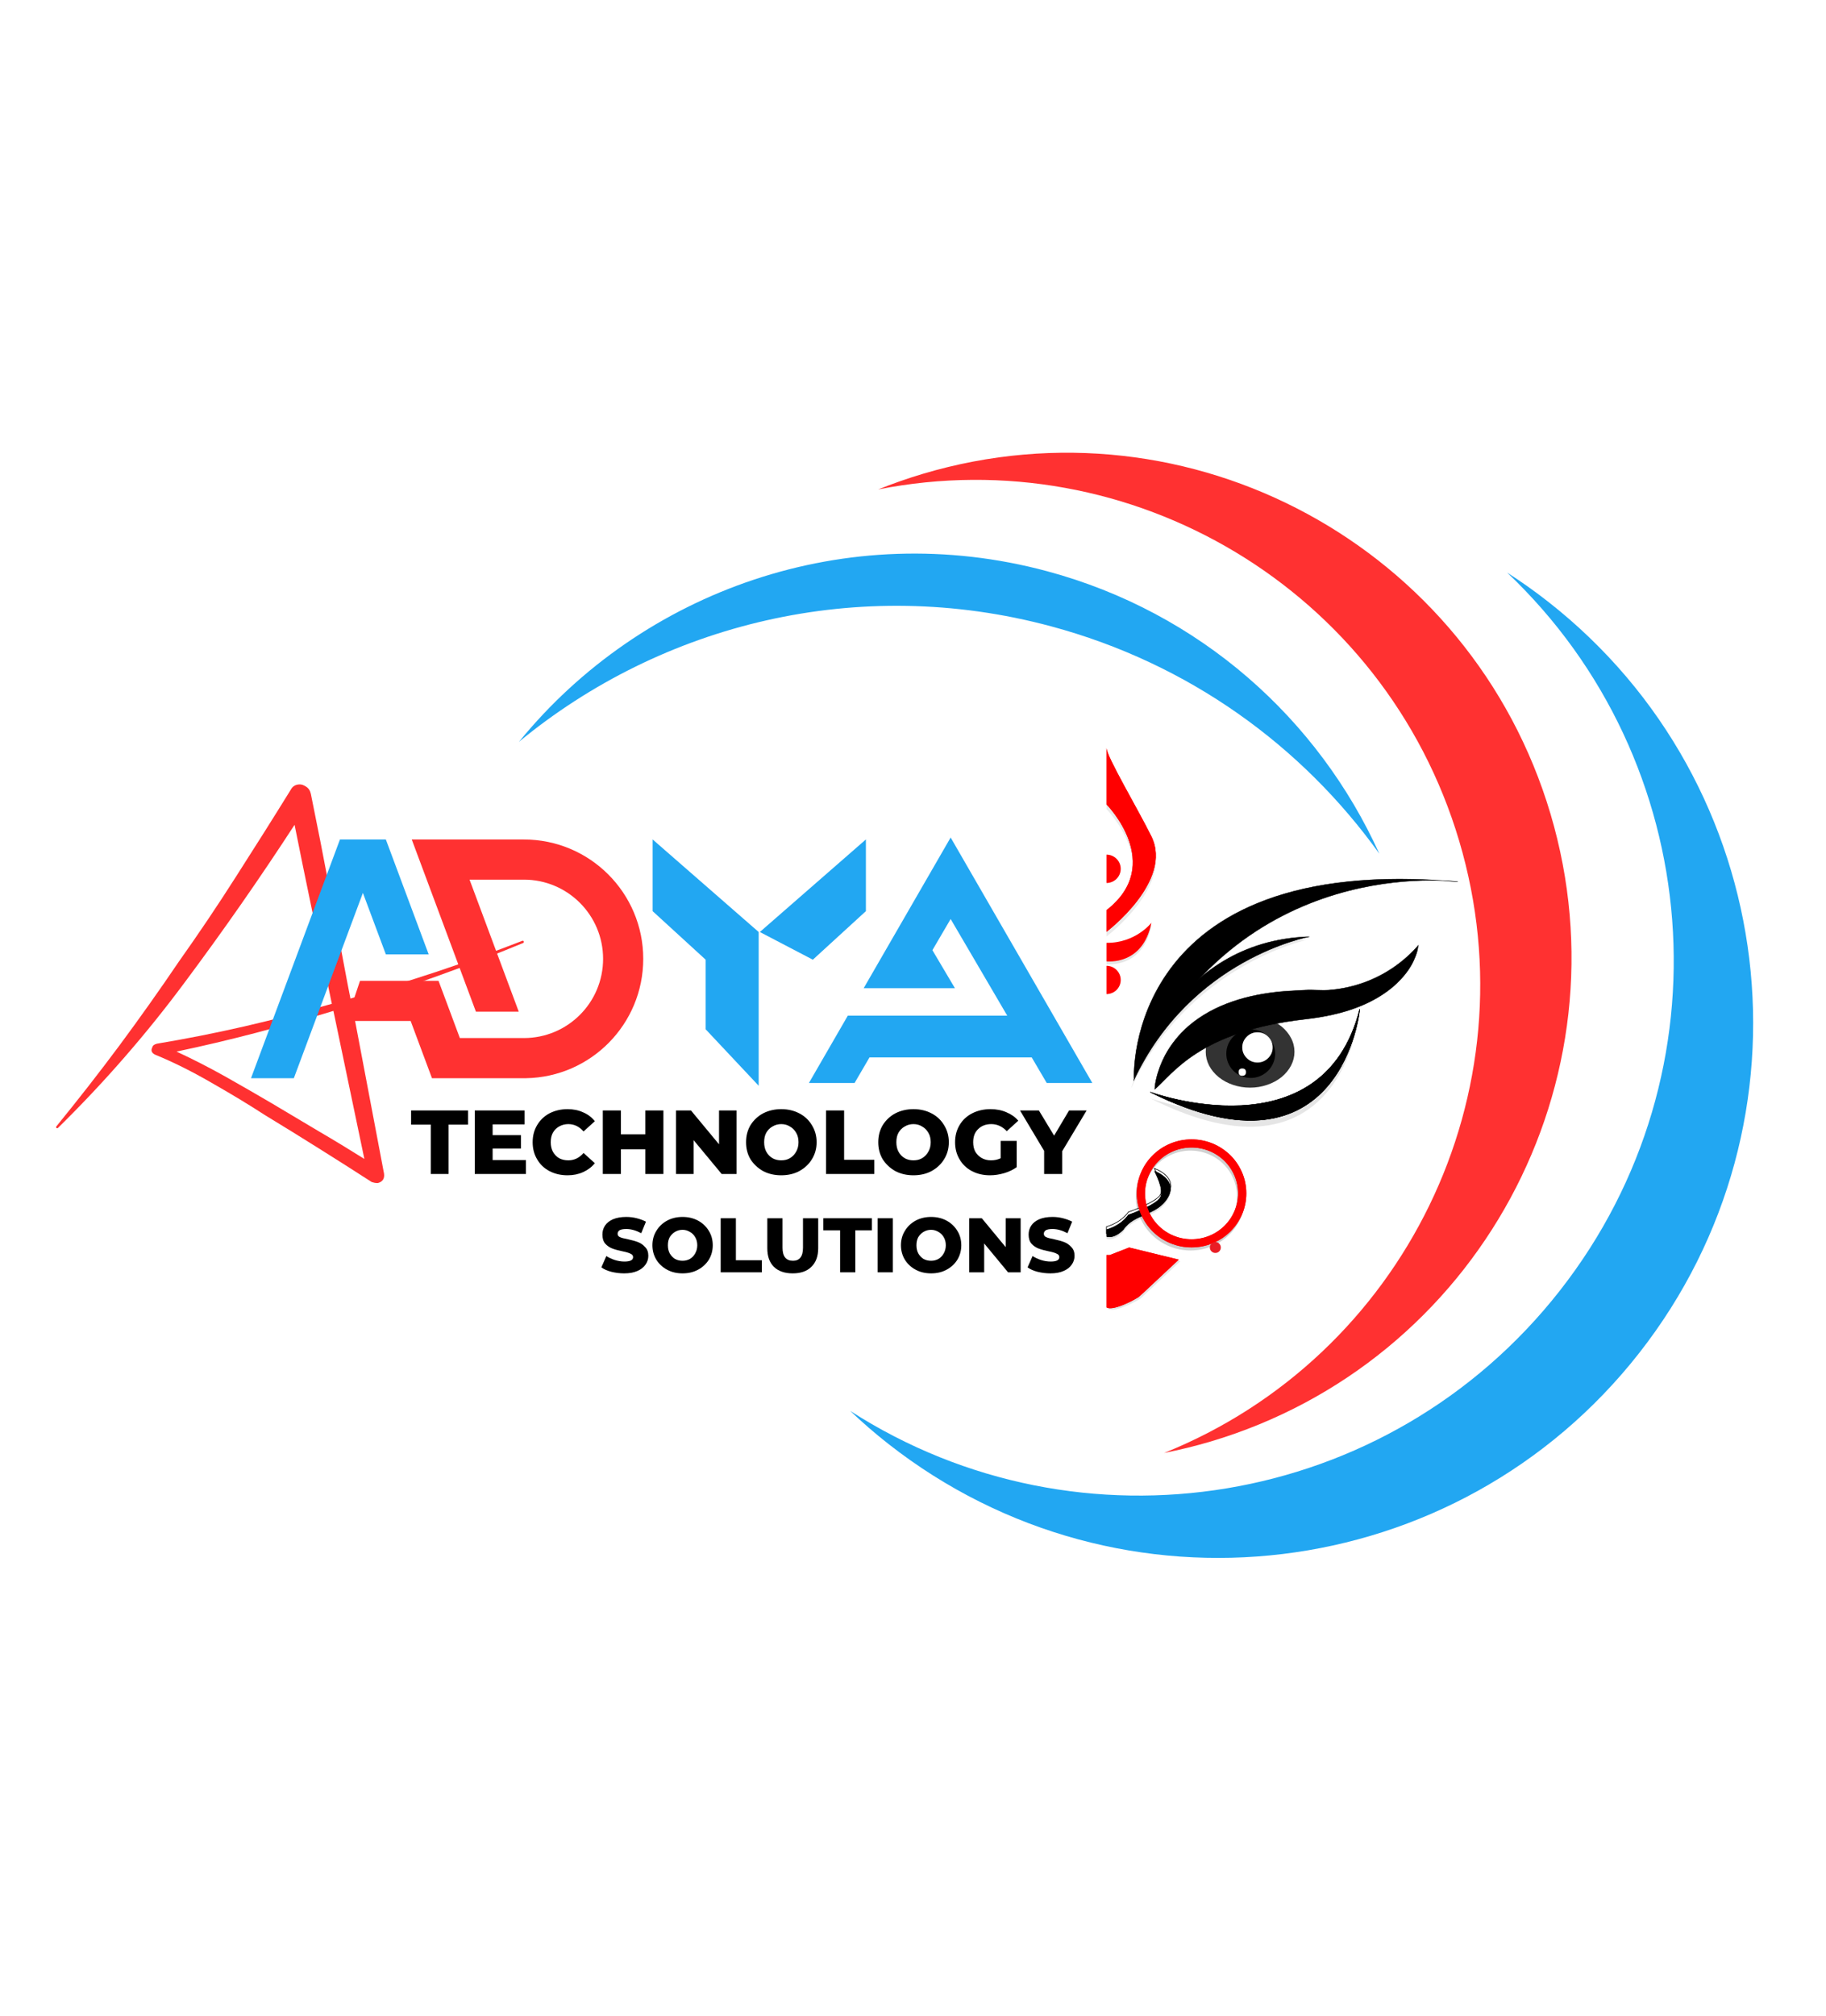 <svg xmlns="http://www.w3.org/2000/svg" xmlns:xlink="http://www.w3.org/1999/xlink" width="145" zoomAndPan="magnify" viewBox="0 0 108.75 120" height="160" preserveAspectRatio="xMidYMid meet" version="1.2"><defs><clipPath id="56d1dce771"><path d="M 65.867 61 L 81 61 L 81 78.195 L 65.867 78.195 Z M 65.867 61 "/></clipPath><clipPath id="72dd8b9a88"><path d="M 65.867 74 L 71 74 L 71 78 L 65.867 78 Z M 65.867 74 "/></clipPath><clipPath id="9d70f68be0"><path d="M 65.867 69 L 70 69 L 70 74 L 65.867 74 Z M 65.867 69 "/></clipPath><clipPath id="21bf27525f"><path d="M 65.867 44.523 L 69 44.523 L 69 56 L 65.867 56 Z M 65.867 44.523 "/></clipPath><clipPath id="5a20c67d4e"><path d="M 65.867 55 L 69 55 L 69 58 L 65.867 58 Z M 65.867 55 "/></clipPath><clipPath id="0be2ecea28"><path d="M 67 52 L 86.82 52 L 86.82 65 L 67 65 Z M 67 52 "/></clipPath><clipPath id="837f79d05d"><path d="M 65.867 69 L 70 69 L 70 74 L 65.867 74 Z M 65.867 69 "/></clipPath><clipPath id="fe1cb4cffc"><path d="M 65.867 69 L 71 69 L 71 74 L 65.867 74 Z M 65.867 69 "/></clipPath><clipPath id="7fe98c8834"><path d="M 65.867 69 L 70 69 L 70 74 L 65.867 74 Z M 65.867 69 "/></clipPath><clipPath id="aa153fef3c"><path d="M 65.867 69 L 71 69 L 71 74 L 65.867 74 Z M 65.867 69 "/></clipPath><clipPath id="5dfcc1bd07"><path d="M 65.867 74 L 71 74 L 71 78 L 65.867 78 Z M 65.867 74 "/></clipPath><clipPath id="aedd47ca3f"><path d="M 65.867 61 L 81 61 L 81 78.195 L 65.867 78.195 Z M 65.867 61 "/></clipPath><clipPath id="04e0e3d4a0"><path d="M 65.867 57 L 67 57 L 67 60 L 65.867 60 Z M 65.867 57 "/></clipPath><clipPath id="62277c5501"><path d="M 65.867 50 L 67 50 L 67 53 L 65.867 53 Z M 65.867 50 "/></clipPath><clipPath id="e0e851c8a7"><path d="M 65.867 54 L 69 54 L 69 58 L 65.867 58 Z M 65.867 54 "/></clipPath><clipPath id="f37958406e"><path d="M 65.867 44.523 L 69 44.523 L 69 56 L 65.867 56 Z M 65.867 44.523 "/></clipPath><clipPath id="6cc463d824"><path d="M 14.949 49.973 L 26 49.973 L 26 64.191 L 14.949 64.191 Z M 14.949 49.973 "/></clipPath><clipPath id="8fc920f3ce"><path d="M 20 49.973 L 38.895 49.973 L 38.895 64.191 L 20 64.191 Z M 20 49.973 "/></clipPath><clipPath id="3f8c382e59"><path d="M 38.859 49.973 L 51.578 49.973 L 51.578 64.938 L 38.859 64.938 Z M 38.859 49.973 "/></clipPath><clipPath id="2dc81a72ad"><path d="M 48.051 49.891 L 65.262 49.891 L 65.262 64.855 L 48.051 64.855 Z M 48.051 49.891 "/></clipPath><clipPath id="3f23642e0e"><path d="M 30.676 32 L 83 32 L 83 51 L 30.676 51 Z M 30.676 32 "/></clipPath></defs><g id="433e0d50b7"><g clip-rule="nonzero" clip-path="url(#56d1dce771)"><path style="fill:none;stroke-width:7.031;stroke-linecap:butt;stroke-linejoin:miter;stroke:#808080;stroke-opacity:0.2;stroke-miterlimit:10;" d="M 114.558 396.014 C 114.558 401.756 113.495 407.272 111.312 412.506 C 109.13 417.797 105.996 422.469 101.967 426.522 C 97.938 430.518 93.238 433.67 87.977 435.865 C 82.717 438.004 77.233 439.13 71.526 439.13 C 65.762 439.13 60.278 438.004 55.018 435.865 C 49.757 433.67 45.057 430.518 41.028 426.522 C 36.999 422.469 33.865 417.797 31.683 412.506 C 29.5 407.272 28.437 401.756 28.437 396.014 C 28.437 390.329 29.5 384.813 31.683 379.579 C 33.865 374.288 36.999 369.616 41.028 365.563 C 45.057 361.511 49.757 358.415 55.018 356.22 C 60.278 354.081 65.762 352.955 71.526 352.955 C 77.233 352.955 82.717 354.081 87.977 356.22 C 93.238 358.415 97.938 361.511 101.967 365.563 C 105.996 369.616 109.13 374.288 111.312 379.579 C 113.495 384.813 114.558 390.329 114.558 396.014 Z M 114.558 396.014 " transform="matrix(0.07,0,0,0.069,65.898,43.9)"/><path style="fill:none;stroke-width:7.031;stroke-linecap:butt;stroke-linejoin:miter;stroke:#808080;stroke-opacity:0.2;stroke-miterlimit:10;" d="M 114.558 396.014 C 114.558 401.756 113.495 407.272 111.312 412.506 C 109.13 417.797 105.996 422.469 101.967 426.522 C 97.938 430.518 93.238 433.67 87.977 435.865 C 82.717 438.004 77.233 439.13 71.526 439.13 C 65.762 439.13 60.278 438.004 55.018 435.865 C 49.757 433.67 45.057 430.518 41.028 426.522 C 36.999 422.469 33.865 417.797 31.683 412.506 C 29.5 407.272 28.437 401.756 28.437 396.014 C 28.437 390.329 29.5 384.813 31.683 379.579 C 33.865 374.288 36.999 369.616 41.028 365.563 C 45.057 361.511 49.757 358.415 55.018 356.22 C 60.278 354.081 65.762 352.955 71.526 352.955 C 77.233 352.955 82.717 354.081 87.977 356.22 C 93.238 358.415 97.938 361.511 101.967 365.563 C 105.996 369.616 109.13 374.288 111.312 379.579 C 113.495 384.813 114.558 390.329 114.558 396.014 Z M 114.558 396.014 " transform="matrix(0.07,0,0,0.069,65.898,43.9)"/></g><path style=" stroke:none;fill-rule:nonzero;fill:#808080;fill-opacity:0.2;" d="M 68.496 65.379 C 68.496 65.379 78.75 69.184 80.941 60.406 C 80.941 60.406 79.926 71.137 68.496 65.379 Z M 68.496 65.379 "/><g clip-rule="nonzero" clip-path="url(#72dd8b9a88)"><path style=" stroke:none;fill-rule:nonzero;fill:#808080;fill-opacity:0.2;" d="M 65.992 74.809 L 66.188 74.809 L 67.34 74.359 L 70.297 75.082 L 67.902 77.324 C 67.902 77.324 66.422 78.195 65.992 77.922 Z M 65.992 74.809 "/></g><g clip-rule="nonzero" clip-path="url(#9d70f68be0)"><path style=" stroke:none;fill-rule:nonzero;fill:#808080;fill-opacity:0.2;" d="M 68.742 69.836 C 68.742 69.836 70.203 70.336 69.551 71.434 C 68.898 72.527 67.547 72.379 66.918 73.324 C 66.918 73.324 66.406 73.898 65.898 73.75 L 65.898 73.324 C 65.898 73.324 66.719 73.125 67.195 72.453 C 67.195 72.453 68.848 71.879 69.098 71.406 C 69.352 70.934 68.742 69.836 68.742 69.836 Z M 68.742 69.836 "/></g><g clip-rule="nonzero" clip-path="url(#21bf27525f)"><path style=" stroke:none;fill-rule:nonzero;fill:#999999;fill-opacity:0.2;" d="M 65.898 44.805 L 65.898 48.168 C 65.898 48.168 69.426 51.719 65.898 54.465 L 65.898 55.754 C 65.898 55.754 69.887 52.738 68.574 50.074 C 67.762 48.43 65.898 45.309 65.898 44.805 Z M 65.898 44.805 "/></g><g clip-rule="nonzero" clip-path="url(#5a20c67d4e)"><path style=" stroke:none;fill-rule:nonzero;fill:#808080;fill-opacity:0.2;" d="M 65.898 56.297 L 65.898 57.398 C 65.898 57.398 68.066 57.68 68.574 55.102 C 68.574 55.102 67.641 56.316 65.898 56.297 Z M 65.898 56.297 "/></g><path style=" stroke:none;fill-rule:nonzero;fill:#999999;fill-opacity:0.2;" d="M 67.367 64.797 C 67.367 64.797 69.613 56.211 77.809 55.961 C 77.809 55.961 70.762 57.457 67.367 64.797 Z M 67.367 64.797 "/><path style=" stroke:none;fill-rule:nonzero;fill:#333333;fill-opacity:1;" d="M 77.094 62.617 C 77.094 62.898 77.027 63.172 76.891 63.434 C 76.758 63.691 76.566 63.922 76.32 64.125 C 76.07 64.324 75.785 64.477 75.461 64.586 C 75.137 64.695 74.801 64.75 74.449 64.75 C 74.102 64.75 73.762 64.695 73.438 64.586 C 73.113 64.477 72.828 64.324 72.582 64.125 C 72.332 63.922 72.145 63.691 72.008 63.434 C 71.875 63.172 71.809 62.898 71.809 62.617 C 71.809 62.332 71.875 62.059 72.008 61.801 C 72.145 61.539 72.332 61.309 72.582 61.105 C 72.828 60.906 73.113 60.754 73.438 60.645 C 73.762 60.535 74.102 60.48 74.449 60.48 C 74.801 60.48 75.137 60.535 75.461 60.645 C 75.785 60.754 76.07 60.906 76.32 61.105 C 76.566 61.309 76.758 61.539 76.891 61.801 C 77.027 62.059 77.094 62.332 77.094 62.617 Z M 77.094 62.617 "/><path style=" stroke:none;fill-rule:nonzero;fill:#000000;fill-opacity:1;" d="M 75.945 62.727 C 75.945 62.918 75.906 63.102 75.832 63.281 C 75.758 63.457 75.652 63.613 75.516 63.75 C 75.383 63.883 75.223 63.988 75.047 64.062 C 74.867 64.137 74.684 64.172 74.488 64.172 C 74.297 64.172 74.109 64.137 73.934 64.062 C 73.754 63.988 73.598 63.883 73.461 63.75 C 73.324 63.613 73.219 63.457 73.145 63.281 C 73.07 63.102 73.035 62.918 73.035 62.727 C 73.035 62.535 73.07 62.352 73.145 62.172 C 73.219 61.996 73.324 61.84 73.461 61.703 C 73.598 61.57 73.754 61.465 73.934 61.391 C 74.109 61.316 74.297 61.281 74.488 61.281 C 74.684 61.281 74.867 61.316 75.047 61.391 C 75.223 61.465 75.383 61.57 75.516 61.703 C 75.652 61.84 75.758 61.996 75.832 62.172 C 75.906 62.352 75.945 62.535 75.945 62.727 Z M 75.945 62.727 "/><g clip-rule="nonzero" clip-path="url(#0be2ecea28)"><path style="fill-rule:nonzero;fill:#000000;fill-opacity:1;stroke-width:0.351;stroke-linecap:butt;stroke-linejoin:miter;stroke:#000000;stroke-opacity:1;stroke-miterlimit:10;" d="M 23.457 293.854 C 23.457 293.854 14.335 98.596 299.447 124.601 C 299.447 124.601 111.984 97.302 23.457 293.854 Z M 23.457 293.854 " transform="matrix(0.07,0,0,0.069,65.898,43.9)"/></g><path style="fill-rule:nonzero;fill:#000000;fill-opacity:1;stroke-width:0.351;stroke-linecap:butt;stroke-linejoin:miter;stroke:#000000;stroke-opacity:1;stroke-miterlimit:10;" d="M 40.972 303.648 C 41.196 303.423 41.14 301.678 41.196 301.34 C 41.42 299.202 41.811 297.119 42.259 295.036 C 43.882 287.775 46.512 280.796 49.925 274.21 C 54.962 264.754 61.733 256.255 69.735 249.163 C 80.647 239.594 93.629 232.615 107.339 227.887 C 120.658 223.215 134.647 220.626 148.637 219.275 C 155.576 218.656 162.459 218.43 169.342 217.98 C 175.889 217.586 182.548 218.487 189.208 217.98 C 200.567 217.136 211.759 214.547 222.335 210.269 C 238.955 203.627 253.896 192.82 265.536 179.199 C 264.92 179.874 264.864 182.295 264.64 183.251 C 264.249 184.827 263.745 186.347 263.241 187.923 C 262.178 190.85 260.891 193.721 259.38 196.422 C 256.974 200.756 253.952 204.753 250.595 208.411 C 245.95 213.59 240.522 218.093 234.702 221.92 C 217.243 233.515 196.426 239.313 175.833 242.24 C 173.651 242.577 171.413 242.859 169.23 243.084 C 78.129 253.497 56.025 290.984 40.972 303.648 Z M 40.972 303.648 " transform="matrix(0.07,0,0,0.069,65.898,43.9)"/><path style="fill-rule:nonzero;fill:#000000;fill-opacity:1;stroke-width:0.351;stroke-linecap:butt;stroke-linejoin:miter;stroke:#000000;stroke-opacity:1;stroke-miterlimit:10;" d="M 37.223 306.012 C 37.223 306.012 184.115 360.835 215.508 234.36 C 215.508 234.36 200.959 388.922 37.223 306.012 Z M 37.223 306.012 " transform="matrix(0.07,0,0,0.069,65.898,43.9)"/><path style="fill-rule:nonzero;fill:#000000;fill-opacity:1;stroke-width:0.351;stroke-linecap:butt;stroke-linejoin:miter;stroke:#000000;stroke-opacity:1;stroke-miterlimit:10;" d="M 37.223 306.012 C 37.223 306.012 184.115 360.835 215.508 234.36 C 215.508 234.36 200.959 388.922 37.223 306.012 Z M 37.223 306.012 " transform="matrix(0.07,0,0,0.069,65.898,43.9)"/><g clip-rule="nonzero" clip-path="url(#837f79d05d)"><path style=" stroke:none;fill-rule:nonzero;fill:#000000;fill-opacity:1;" d="M 68.742 69.707 C 68.742 69.707 70.203 70.203 69.551 71.301 C 68.898 72.398 67.547 72.246 66.918 73.195 C 66.918 73.195 66.406 73.77 65.898 73.617 L 65.898 73.195 C 65.898 73.195 66.719 72.996 67.195 72.32 C 67.195 72.32 68.848 71.75 69.098 71.277 C 69.352 70.805 68.742 69.707 68.742 69.707 Z M 68.742 69.707 "/></g><g clip-rule="nonzero" clip-path="url(#fe1cb4cffc)"><path style="fill:none;stroke-width:0.351;stroke-linecap:butt;stroke-linejoin:miter;stroke:#000000;stroke-opacity:1;stroke-miterlimit:10;" d="M 40.748 371.867 C 40.748 371.867 61.677 379.016 52.332 394.832 C 42.986 410.649 23.625 408.454 14.615 422.131 C 14.615 422.131 7.284 430.405 0.01 428.21 L 0.01 422.131 C 0.01 422.131 11.761 419.261 18.588 409.523 C 18.588 409.523 42.259 401.305 45.84 394.495 C 49.478 387.684 40.748 371.867 40.748 371.867 Z M 40.748 371.867 " transform="matrix(0.07,0,0,0.069,65.898,43.9)"/></g><g clip-rule="nonzero" clip-path="url(#7fe98c8834)"><path style=" stroke:none;fill-rule:nonzero;fill:#000000;fill-opacity:1;" d="M 68.742 69.707 C 68.742 69.707 70.203 70.203 69.551 71.301 C 68.898 72.398 67.547 72.246 66.918 73.195 C 66.918 73.195 66.406 73.77 65.898 73.617 L 65.898 73.195 C 65.898 73.195 66.719 72.996 67.195 72.32 C 67.195 72.32 68.848 71.75 69.098 71.277 C 69.352 70.805 68.742 69.707 68.742 69.707 Z M 68.742 69.707 "/></g><g clip-rule="nonzero" clip-path="url(#aa153fef3c)"><path style="fill:none;stroke-width:0.351;stroke-linecap:butt;stroke-linejoin:miter;stroke:#000000;stroke-opacity:1;stroke-miterlimit:10;" d="M 40.748 371.867 C 40.748 371.867 61.677 379.016 52.332 394.832 C 42.986 410.649 23.625 408.454 14.615 422.131 C 14.615 422.131 7.284 430.405 0.01 428.21 L 0.01 422.131 C 0.01 422.131 11.761 419.261 18.588 409.523 C 18.588 409.523 42.259 401.305 45.84 394.495 C 49.478 387.684 40.748 371.867 40.748 371.867 Z M 40.748 371.867 " transform="matrix(0.07,0,0,0.069,65.898,43.9)"/></g><g clip-rule="nonzero" clip-path="url(#5dfcc1bd07)"><path style=" stroke:none;fill-rule:nonzero;fill:#e91d25;fill-opacity:1;" d="M 65.898 74.715 L 66.094 74.715 L 67.246 74.266 L 70.203 74.988 L 67.809 77.23 C 67.809 77.23 66.328 78.102 65.898 77.828 Z M 65.898 74.715 "/><path style=" stroke:none;fill-rule:nonzero;fill:#ff0000;fill-opacity:1;" d="M 65.898 74.715 L 66.094 74.715 L 67.246 74.266 L 70.203 74.988 L 68.113 76.945 C 67.883 77.16 67.621 77.344 67.336 77.484 C 66.863 77.715 66.172 78.004 65.895 77.828 L 65.895 74.715 Z M 65.898 74.715 "/></g><g clip-rule="nonzero" clip-path="url(#aedd47ca3f)"><path style="fill:none;stroke-width:7.031;stroke-linecap:butt;stroke-linejoin:miter;stroke:#e91d25;stroke-opacity:1;stroke-miterlimit:10;" d="M 115.453 393.425 C 115.453 399.11 114.39 404.626 112.208 409.861 C 109.969 415.152 106.892 419.824 102.863 423.876 C 98.778 427.929 94.133 431.025 88.873 433.22 C 83.613 435.415 78.073 436.484 72.365 436.484 C 66.657 436.484 61.173 435.415 55.913 433.22 C 50.597 431.025 45.952 427.929 41.923 423.876 C 37.894 419.824 34.76 415.152 32.578 409.861 C 30.396 404.626 29.276 399.11 29.276 393.425 C 29.276 387.684 30.396 382.168 32.578 376.933 C 34.76 371.642 37.894 366.971 41.923 362.918 C 45.952 358.922 50.597 355.77 55.913 353.574 C 61.173 351.435 66.657 350.31 72.365 350.31 C 78.073 350.31 83.613 351.435 88.873 353.574 C 94.133 355.77 98.778 358.922 102.863 362.918 C 106.892 366.971 109.969 371.642 112.208 376.933 C 114.39 382.168 115.453 387.684 115.453 393.425 Z M 115.453 393.425 " transform="matrix(0.07,0,0,0.069,65.898,43.9)"/><path style="fill:none;stroke-width:7.031;stroke-linecap:butt;stroke-linejoin:miter;stroke:#ff0000;stroke-opacity:1;stroke-miterlimit:10;" d="M 115.453 393.425 C 115.453 399.11 114.39 404.626 112.208 409.861 C 109.969 415.152 106.892 419.824 102.863 423.876 C 98.778 427.929 94.133 431.025 88.873 433.22 C 83.613 435.415 78.073 436.484 72.365 436.484 C 66.657 436.484 61.173 435.415 55.913 433.22 C 50.597 431.025 45.952 427.929 41.923 423.876 C 37.894 419.824 34.76 415.152 32.578 409.861 C 30.396 404.626 29.276 399.11 29.276 393.425 C 29.276 387.684 30.396 382.168 32.578 376.933 C 34.76 371.642 37.894 366.971 41.923 362.918 C 45.952 358.922 50.597 355.77 55.913 353.574 C 61.173 351.435 66.657 350.31 72.365 350.31 C 78.073 350.31 83.613 351.435 88.873 353.574 C 94.133 355.77 98.778 358.922 102.863 362.918 C 106.892 366.971 109.969 371.642 112.208 376.933 C 114.39 382.168 115.453 387.684 115.453 393.425 Z M 115.453 393.425 " transform="matrix(0.07,0,0,0.069,65.898,43.9)"/></g><path style=" stroke:none;fill-rule:nonzero;fill:#e91d25;fill-opacity:1;" d="M 72.707 74.266 C 72.707 74.355 72.676 74.434 72.613 74.496 C 72.551 74.559 72.473 74.59 72.383 74.59 C 72.293 74.59 72.215 74.559 72.152 74.496 C 72.086 74.434 72.055 74.355 72.055 74.266 C 72.055 74.176 72.086 74.102 72.152 74.035 C 72.215 73.973 72.293 73.941 72.383 73.941 C 72.473 73.941 72.551 73.973 72.613 74.035 C 72.676 74.102 72.707 74.176 72.707 74.266 Z M 72.707 74.266 "/><path style=" stroke:none;fill-rule:nonzero;fill:#ffffff;fill-opacity:1;" d="M 75.797 62.355 C 75.797 62.602 75.707 62.812 75.531 62.988 C 75.355 63.164 75.141 63.254 74.891 63.254 C 74.641 63.254 74.426 63.164 74.25 62.988 C 74.074 62.812 73.984 62.602 73.984 62.355 C 73.984 62.105 74.074 61.895 74.25 61.719 C 74.426 61.543 74.641 61.453 74.891 61.453 C 75.141 61.453 75.355 61.543 75.531 61.719 C 75.707 61.895 75.797 62.105 75.797 62.355 Z M 75.797 62.355 "/><path style="fill-rule:nonzero;fill:#000000;fill-opacity:1;stroke-width:0.351;stroke-linecap:butt;stroke-linejoin:miter;stroke:#000000;stroke-opacity:1;stroke-miterlimit:10;" d="M 23.065 296.275 C 23.065 296.275 55.185 175.54 172.588 171.938 C 172.588 171.938 71.693 190.512 23.065 296.275 Z M 23.065 296.275 " transform="matrix(0.07,0,0,0.069,65.898,43.9)"/><path style=" stroke:none;fill-rule:nonzero;fill:#ffffff;fill-opacity:1;" d="M 74.203 63.828 C 74.203 63.973 74.133 64.043 73.984 64.043 C 73.84 64.043 73.766 63.973 73.766 63.828 C 73.766 63.68 73.84 63.609 73.984 63.609 C 74.133 63.609 74.203 63.68 74.203 63.828 Z M 74.203 63.828 "/><g clip-rule="nonzero" clip-path="url(#04e0e3d4a0)"><path style=" stroke:none;fill-rule:nonzero;fill:#ff0000;fill-opacity:1;" d="M 65.898 57.496 C 66.367 57.496 66.746 57.875 66.746 58.34 C 66.746 58.805 66.367 59.18 65.898 59.18 "/></g><g clip-rule="nonzero" clip-path="url(#62277c5501)"><path style=" stroke:none;fill-rule:nonzero;fill:#ff0000;fill-opacity:1;" d="M 65.898 50.879 C 66.367 50.879 66.746 51.258 66.746 51.723 C 66.746 52.188 66.367 52.566 65.898 52.566 "/></g><g clip-rule="nonzero" clip-path="url(#e0e851c8a7)"><path style=" stroke:none;fill-rule:nonzero;fill:#ff0000;fill-opacity:1;" d="M 65.898 56.129 L 65.898 57.23 C 65.898 57.23 68.066 57.512 68.574 54.934 C 68.574 54.934 67.641 56.148 65.898 56.129 Z M 65.898 56.129 "/></g><g clip-rule="nonzero" clip-path="url(#f37958406e)"><path style=" stroke:none;fill-rule:nonzero;fill:#ff0000;fill-opacity:1;" d="M 65.898 44.523 L 65.898 47.887 C 65.898 47.887 69.426 51.438 65.898 54.184 L 65.898 55.473 C 65.898 55.473 69.887 52.461 68.574 49.793 C 67.762 48.148 65.898 45.027 65.898 44.523 Z M 65.898 44.523 "/><path style=" stroke:none;fill-rule:nonzero;fill:#ff0000;fill-opacity:1;" d="M 65.898 44.523 L 65.898 47.887 C 65.898 47.887 69.426 51.438 65.898 54.184 L 65.898 55.473 C 65.898 55.473 69.887 52.461 68.574 49.793 C 67.762 48.148 65.898 45.027 65.898 44.523 Z M 65.898 44.523 "/></g><g style="fill:#ff3131;fill-opacity:1;"><g transform="translate(3.388, 67.853)"><path style="stroke:none" d="M 27.719 -11.844 C 27.738 -11.852 27.754 -11.852 27.766 -11.844 C 27.785 -11.844 27.797 -11.832 27.797 -11.812 C 27.816 -11.789 27.812 -11.758 27.781 -11.719 C 26.113 -11.031 24.426 -10.379 22.719 -9.766 C 21.008 -9.148 19.297 -8.57 17.578 -8.031 L 19.484 2.016 C 19.523 2.316 19.398 2.504 19.109 2.578 C 19.047 2.578 18.984 2.57 18.922 2.562 C 18.867 2.551 18.812 2.535 18.75 2.516 C 17.695 1.836 16.641 1.164 15.578 0.5 C 14.523 -0.164 13.461 -0.82 12.391 -1.469 C 11.43 -2.094 10.363 -2.738 9.188 -3.406 C 8.02 -4.082 6.91 -4.633 5.859 -5.062 C 5.641 -5.164 5.582 -5.316 5.688 -5.516 C 5.707 -5.609 5.797 -5.676 5.953 -5.719 C 7.691 -6.008 9.43 -6.352 11.172 -6.75 C 12.922 -7.156 14.656 -7.602 16.375 -8.094 L 16.172 -9.078 C 15.473 -12.305 14.801 -15.531 14.156 -18.75 C 12.082 -15.562 9.895 -12.426 7.594 -9.344 C 5.301 -6.258 2.789 -3.379 0.062 -0.703 C 0.039 -0.68 0.008 -0.68 -0.031 -0.703 C -0.051 -0.742 -0.051 -0.773 -0.031 -0.797 C 1.258 -2.379 2.516 -3.988 3.734 -5.625 C 4.953 -7.27 6.129 -8.93 7.266 -10.609 C 8.441 -12.266 9.578 -13.953 10.672 -15.672 C 11.773 -17.391 12.859 -19.109 13.922 -20.828 C 14.035 -21.047 14.219 -21.156 14.469 -21.156 C 14.531 -21.156 14.586 -21.145 14.641 -21.125 C 14.703 -21.102 14.766 -21.07 14.828 -21.031 C 14.984 -20.938 15.082 -20.789 15.125 -20.594 C 15.508 -18.719 15.879 -16.836 16.234 -14.953 C 16.598 -13.066 16.957 -11.176 17.312 -9.281 L 17.484 -8.406 C 19.223 -8.914 20.945 -9.453 22.656 -10.016 C 24.363 -10.586 26.051 -11.195 27.719 -11.844 Z M 7.125 -5.25 C 8.094 -4.801 9.051 -4.312 10 -3.781 C 10.945 -3.25 11.879 -2.711 12.797 -2.172 C 13.723 -1.617 14.648 -1.066 15.578 -0.516 C 16.504 0.023 17.414 0.578 18.312 1.141 L 16.469 -7.672 C 14.926 -7.203 13.379 -6.766 11.828 -6.359 C 10.273 -5.953 8.707 -5.582 7.125 -5.25 Z M 7.125 -5.25 "/></g></g><g clip-rule="nonzero" clip-path="url(#6cc463d824)"><path style=" stroke:none;fill-rule:nonzero;fill:#22a7f2;fill-opacity:1;" d="M 22.98 56.816 L 25.531 56.816 L 22.98 49.977 L 20.246 49.977 L 17.758 56.652 L 14.949 64.188 L 17.5 64.188 L 20.309 56.652 L 21.613 53.156 L 22.98 56.816 "/></g><g clip-rule="nonzero" clip-path="url(#8fc920f3ce)"><path style=" stroke:none;fill-rule:nonzero;fill:#ff3131;fill-opacity:1;" d="M 31.203 49.977 L 24.523 49.977 L 28.344 60.227 L 30.895 60.227 L 27.965 52.367 L 31.203 52.367 C 33.809 52.367 35.918 54.48 35.918 57.082 C 35.918 59.688 33.809 61.797 31.203 61.797 L 27.387 61.797 L 26.695 59.938 L 26.117 58.391 L 21.441 58.391 L 20.641 60.781 L 24.457 60.781 L 25.727 64.188 L 31.32 64.188 C 35.191 64.125 38.309 60.969 38.309 57.082 C 38.309 53.16 35.129 49.977 31.203 49.977 "/></g><g clip-rule="nonzero" clip-path="url(#3f8c382e59)"><path style=" stroke:none;fill-rule:nonzero;fill:#22a7f2;fill-opacity:1;" d="M 38.867 49.973 L 45.184 55.484 L 45.184 64.637 L 42.027 61.277 L 42.027 57.133 L 38.867 54.242 Z M 45.254 55.484 L 48.41 57.133 L 51.57 54.242 L 51.57 49.973 Z M 45.254 55.484 "/></g><g clip-rule="nonzero" clip-path="url(#2dc81a72ad)"><path style=" stroke:none;fill-rule:nonzero;fill:#22a7f2;fill-opacity:1;" d="M 56.617 49.859 L 51.438 58.828 L 56.871 58.828 L 55.531 56.566 L 56.617 54.711 L 59.988 60.465 L 50.492 60.465 L 48.176 64.473 L 50.895 64.473 L 51.785 62.949 L 61.445 62.949 L 62.34 64.473 L 65.055 64.473 Z M 56.617 49.859 "/></g><g style="fill:#000000;fill-opacity:1;"><g transform="translate(24.467, 69.889)"><path style="stroke:none" d="M 1.188 -2.938 L 0.016 -2.938 L 0.016 -3.781 L 3.406 -3.781 L 3.406 -2.938 L 2.25 -2.938 L 2.25 0 L 1.188 0 Z M 1.188 -2.938 "/></g></g><g style="fill:#000000;fill-opacity:1;"><g transform="translate(27.901, 69.889)"><path style="stroke:none" d="M 3.422 -0.828 L 3.422 0 L 0.375 0 L 0.375 -3.781 L 3.344 -3.781 L 3.344 -2.953 L 1.438 -2.953 L 1.438 -2.312 L 3.125 -2.312 L 3.125 -1.516 L 1.438 -1.516 L 1.438 -0.828 Z M 3.422 -0.828 "/></g></g><g style="fill:#000000;fill-opacity:1;"><g transform="translate(31.535, 69.889)"><path style="stroke:none" d="M 2.266 0.078 C 1.867 0.078 1.508 -0.004 1.188 -0.172 C 0.875 -0.336 0.629 -0.57 0.453 -0.875 C 0.273 -1.176 0.188 -1.516 0.188 -1.891 C 0.188 -2.266 0.273 -2.602 0.453 -2.906 C 0.629 -3.207 0.875 -3.441 1.188 -3.609 C 1.508 -3.773 1.867 -3.859 2.266 -3.859 C 2.609 -3.859 2.914 -3.797 3.188 -3.672 C 3.469 -3.555 3.703 -3.379 3.891 -3.141 L 3.219 -2.531 C 2.969 -2.82 2.664 -2.969 2.312 -2.969 C 2.113 -2.969 1.93 -2.922 1.766 -2.828 C 1.609 -2.742 1.484 -2.617 1.391 -2.453 C 1.305 -2.297 1.266 -2.109 1.266 -1.891 C 1.266 -1.68 1.305 -1.492 1.391 -1.328 C 1.484 -1.16 1.609 -1.031 1.766 -0.938 C 1.93 -0.852 2.113 -0.812 2.312 -0.812 C 2.664 -0.812 2.969 -0.957 3.219 -1.25 L 3.891 -0.641 C 3.703 -0.41 3.469 -0.234 3.188 -0.109 C 2.914 0.016 2.609 0.078 2.266 0.078 Z M 2.266 0.078 "/></g></g><g style="fill:#000000;fill-opacity:1;"><g transform="translate(35.526, 69.889)"><path style="stroke:none" d="M 3.984 -3.781 L 3.984 0 L 2.906 0 L 2.906 -1.469 L 1.453 -1.469 L 1.453 0 L 0.375 0 L 0.375 -3.781 L 1.453 -3.781 L 1.453 -2.359 L 2.906 -2.359 L 2.906 -3.781 Z M 3.984 -3.781 "/></g></g><g style="fill:#000000;fill-opacity:1;"><g transform="translate(39.885, 69.889)"><path style="stroke:none" d="M 3.984 -3.781 L 3.984 0 L 3.094 0 L 1.422 -2.016 L 1.422 0 L 0.375 0 L 0.375 -3.781 L 1.266 -3.781 L 2.938 -1.766 L 2.938 -3.781 Z M 3.984 -3.781 "/></g></g><g style="fill:#000000;fill-opacity:1;"><g transform="translate(44.244, 69.889)"><path style="stroke:none" d="M 2.281 0.078 C 1.883 0.078 1.523 -0.004 1.203 -0.172 C 0.891 -0.348 0.641 -0.582 0.453 -0.875 C 0.273 -1.176 0.188 -1.516 0.188 -1.891 C 0.188 -2.266 0.273 -2.602 0.453 -2.906 C 0.641 -3.207 0.891 -3.441 1.203 -3.609 C 1.523 -3.773 1.883 -3.859 2.281 -3.859 C 2.688 -3.859 3.047 -3.773 3.359 -3.609 C 3.68 -3.441 3.93 -3.207 4.109 -2.906 C 4.297 -2.602 4.391 -2.266 4.391 -1.891 C 4.391 -1.516 4.297 -1.176 4.109 -0.875 C 3.93 -0.582 3.68 -0.348 3.359 -0.172 C 3.047 -0.004 2.688 0.078 2.281 0.078 Z M 2.281 -0.812 C 2.477 -0.812 2.648 -0.852 2.797 -0.938 C 2.953 -1.031 3.078 -1.16 3.172 -1.328 C 3.266 -1.492 3.312 -1.68 3.312 -1.891 C 3.312 -2.109 3.266 -2.297 3.172 -2.453 C 3.078 -2.617 2.953 -2.742 2.797 -2.828 C 2.648 -2.922 2.477 -2.969 2.281 -2.969 C 2.094 -2.969 1.922 -2.922 1.766 -2.828 C 1.609 -2.742 1.484 -2.617 1.391 -2.453 C 1.305 -2.297 1.266 -2.109 1.266 -1.891 C 1.266 -1.68 1.305 -1.492 1.391 -1.328 C 1.484 -1.16 1.609 -1.031 1.766 -0.938 C 1.922 -0.852 2.094 -0.812 2.281 -0.812 Z M 2.281 -0.812 "/></g></g><g style="fill:#000000;fill-opacity:1;"><g transform="translate(48.819, 69.889)"><path style="stroke:none" d="M 0.375 -3.781 L 1.453 -3.781 L 1.453 -0.844 L 3.25 -0.844 L 3.25 0 L 0.375 0 Z M 0.375 -3.781 "/></g></g><g style="fill:#000000;fill-opacity:1;"><g transform="translate(52.118, 69.889)"><path style="stroke:none" d="M 2.281 0.078 C 1.883 0.078 1.523 -0.004 1.203 -0.172 C 0.891 -0.348 0.641 -0.582 0.453 -0.875 C 0.273 -1.176 0.188 -1.516 0.188 -1.891 C 0.188 -2.266 0.273 -2.602 0.453 -2.906 C 0.641 -3.207 0.891 -3.441 1.203 -3.609 C 1.523 -3.773 1.883 -3.859 2.281 -3.859 C 2.688 -3.859 3.047 -3.773 3.359 -3.609 C 3.68 -3.441 3.93 -3.207 4.109 -2.906 C 4.297 -2.602 4.391 -2.266 4.391 -1.891 C 4.391 -1.516 4.297 -1.176 4.109 -0.875 C 3.93 -0.582 3.68 -0.348 3.359 -0.172 C 3.047 -0.004 2.688 0.078 2.281 0.078 Z M 2.281 -0.812 C 2.477 -0.812 2.648 -0.852 2.797 -0.938 C 2.953 -1.031 3.078 -1.16 3.172 -1.328 C 3.266 -1.492 3.312 -1.68 3.312 -1.891 C 3.312 -2.109 3.266 -2.297 3.172 -2.453 C 3.078 -2.617 2.953 -2.742 2.797 -2.828 C 2.648 -2.922 2.477 -2.969 2.281 -2.969 C 2.094 -2.969 1.922 -2.922 1.766 -2.828 C 1.609 -2.742 1.484 -2.617 1.391 -2.453 C 1.305 -2.297 1.266 -2.109 1.266 -1.891 C 1.266 -1.68 1.305 -1.492 1.391 -1.328 C 1.484 -1.16 1.609 -1.031 1.766 -0.938 C 1.922 -0.852 2.094 -0.812 2.281 -0.812 Z M 2.281 -0.812 "/></g></g><g style="fill:#000000;fill-opacity:1;"><g transform="translate(56.693, 69.889)"><path style="stroke:none" d="M 2.906 -1.969 L 3.859 -1.969 L 3.859 -0.406 C 3.641 -0.25 3.391 -0.129 3.109 -0.047 C 2.828 0.035 2.547 0.078 2.266 0.078 C 1.867 0.078 1.508 -0.004 1.188 -0.172 C 0.875 -0.336 0.629 -0.57 0.453 -0.875 C 0.273 -1.176 0.188 -1.516 0.188 -1.891 C 0.188 -2.266 0.273 -2.602 0.453 -2.906 C 0.629 -3.207 0.879 -3.441 1.203 -3.609 C 1.523 -3.773 1.891 -3.859 2.297 -3.859 C 2.648 -3.859 2.969 -3.797 3.25 -3.672 C 3.531 -3.555 3.766 -3.391 3.953 -3.172 L 3.266 -2.547 C 3.004 -2.828 2.695 -2.969 2.344 -2.969 C 2.02 -2.969 1.758 -2.867 1.562 -2.672 C 1.363 -2.484 1.266 -2.223 1.266 -1.891 C 1.266 -1.68 1.305 -1.492 1.391 -1.328 C 1.484 -1.172 1.609 -1.047 1.766 -0.953 C 1.93 -0.859 2.117 -0.812 2.328 -0.812 C 2.535 -0.812 2.727 -0.852 2.906 -0.938 Z M 2.906 -1.969 "/></g></g><g style="fill:#000000;fill-opacity:1;"><g transform="translate(60.857, 69.889)"><path style="stroke:none" d="M 2.406 -1.359 L 2.406 0 L 1.328 0 L 1.328 -1.375 L -0.109 -3.781 L 1.016 -3.781 L 1.922 -2.281 L 2.812 -3.781 L 3.859 -3.781 Z M 2.406 -1.359 "/></g></g><path style=" stroke:none;fill-rule:nonzero;fill:#ff3131;fill-opacity:1;" d="M 54.98 28.203 C 54.062 28.477 53.168 28.789 52.301 29.137 C 67.344 26.16 82.453 35.078 86.906 50.07 C 91.359 65.062 83.562 80.781 69.332 86.496 C 70.254 86.316 71.172 86.09 72.09 85.82 C 88 81.094 97.066 64.367 92.344 48.457 C 87.617 32.547 70.891 23.477 54.98 28.203 "/><path style=" stroke:none;fill-rule:nonzero;fill:#22a7f2;fill-opacity:1;" d="M 92.215 35.832 C 91.414 35.203 90.598 34.625 89.762 34.09 C 101.559 45.266 103.125 63.793 92.895 76.84 C 82.668 89.883 64.301 92.785 50.633 83.992 C 51.352 84.676 52.109 85.332 52.906 85.957 C 66.75 96.812 86.77 94.391 97.625 80.547 C 108.477 66.703 106.055 46.684 92.215 35.832 "/><g clip-rule="nonzero" clip-path="url(#3f23642e0e)"><path style=" stroke:none;fill-rule:nonzero;fill:#22a7f2;fill-opacity:1;" d="M 62.594 37.285 C 70.805 39.492 77.555 44.414 82.148 50.824 C 78.527 42.828 71.492 36.461 62.355 34.004 C 50.422 30.797 38.242 35.164 30.91 44.16 C 39.434 37.137 51.117 34.199 62.594 37.285 "/></g><g style="fill:#000000;fill-opacity:1;"><g transform="translate(35.721, 75.744)"><path style="stroke:none" d="M 1.453 0.062 C 1.191 0.062 0.938 0.031 0.688 -0.031 C 0.445 -0.094 0.25 -0.18 0.094 -0.297 L 0.391 -0.969 C 0.535 -0.875 0.703 -0.797 0.891 -0.734 C 1.086 -0.672 1.281 -0.641 1.469 -0.641 C 1.812 -0.641 1.984 -0.727 1.984 -0.906 C 1.984 -1 1.93 -1.066 1.828 -1.109 C 1.734 -1.16 1.578 -1.207 1.359 -1.25 C 1.109 -1.301 0.898 -1.359 0.734 -1.422 C 0.578 -1.484 0.441 -1.578 0.328 -1.703 C 0.211 -1.836 0.156 -2.02 0.156 -2.25 C 0.156 -2.445 0.207 -2.625 0.312 -2.781 C 0.414 -2.938 0.57 -3.062 0.781 -3.156 C 1 -3.25 1.266 -3.297 1.578 -3.297 C 1.797 -3.297 2.004 -3.27 2.203 -3.219 C 2.41 -3.164 2.594 -3.098 2.75 -3.016 L 2.469 -2.328 C 2.164 -2.492 1.867 -2.578 1.578 -2.578 C 1.391 -2.578 1.254 -2.551 1.172 -2.5 C 1.098 -2.445 1.062 -2.379 1.062 -2.297 C 1.062 -2.203 1.109 -2.133 1.203 -2.094 C 1.297 -2.051 1.453 -2.008 1.672 -1.969 C 1.922 -1.914 2.125 -1.859 2.281 -1.797 C 2.445 -1.734 2.586 -1.633 2.703 -1.5 C 2.828 -1.375 2.891 -1.203 2.891 -0.984 C 2.891 -0.785 2.832 -0.609 2.719 -0.453 C 2.613 -0.297 2.453 -0.172 2.234 -0.078 C 2.023 0.016 1.766 0.062 1.453 0.062 Z M 1.453 0.062 "/></g></g><g style="fill:#000000;fill-opacity:1;"><g transform="translate(38.699, 75.744)"><path style="stroke:none" d="M 1.953 0.062 C 1.609 0.062 1.301 -0.008 1.031 -0.156 C 0.758 -0.301 0.547 -0.5 0.391 -0.75 C 0.234 -1.008 0.156 -1.297 0.156 -1.609 C 0.156 -1.93 0.234 -2.219 0.391 -2.469 C 0.547 -2.727 0.758 -2.93 1.031 -3.078 C 1.301 -3.223 1.609 -3.297 1.953 -3.297 C 2.297 -3.297 2.602 -3.223 2.875 -3.078 C 3.145 -2.93 3.359 -2.727 3.516 -2.469 C 3.672 -2.219 3.75 -1.93 3.75 -1.609 C 3.75 -1.297 3.672 -1.008 3.516 -0.75 C 3.359 -0.5 3.145 -0.301 2.875 -0.156 C 2.602 -0.008 2.297 0.062 1.953 0.062 Z M 1.953 -0.688 C 2.109 -0.688 2.254 -0.723 2.391 -0.797 C 2.523 -0.879 2.629 -0.988 2.703 -1.125 C 2.785 -1.27 2.828 -1.43 2.828 -1.609 C 2.828 -1.797 2.785 -1.957 2.703 -2.094 C 2.629 -2.227 2.523 -2.332 2.391 -2.406 C 2.254 -2.488 2.109 -2.531 1.953 -2.531 C 1.785 -2.531 1.633 -2.488 1.5 -2.406 C 1.375 -2.332 1.27 -2.227 1.188 -2.094 C 1.113 -1.957 1.078 -1.797 1.078 -1.609 C 1.078 -1.43 1.113 -1.27 1.188 -1.125 C 1.27 -0.988 1.375 -0.879 1.5 -0.797 C 1.633 -0.723 1.785 -0.688 1.953 -0.688 Z M 1.953 -0.688 "/></g></g><g style="fill:#000000;fill-opacity:1;"><g transform="translate(42.593, 75.744)"><path style="stroke:none" d="M 0.328 -3.219 L 1.234 -3.219 L 1.234 -0.719 L 2.781 -0.719 L 2.781 0 L 0.328 0 Z M 0.328 -3.219 "/></g></g><g style="fill:#000000;fill-opacity:1;"><g transform="translate(45.401, 75.744)"><path style="stroke:none" d="M 1.812 0.062 C 1.332 0.062 0.957 -0.066 0.688 -0.328 C 0.426 -0.586 0.297 -0.957 0.297 -1.438 L 0.297 -3.219 L 1.203 -3.219 L 1.203 -1.469 C 1.203 -0.945 1.41 -0.688 1.828 -0.688 C 2.223 -0.688 2.422 -0.945 2.422 -1.469 L 2.422 -3.219 L 3.328 -3.219 L 3.328 -1.438 C 3.328 -0.957 3.191 -0.586 2.922 -0.328 C 2.66 -0.066 2.289 0.062 1.812 0.062 Z M 1.812 0.062 "/></g></g><g style="fill:#000000;fill-opacity:1;"><g transform="translate(49.018, 75.744)"><path style="stroke:none" d="M 1.016 -2.5 L 0.016 -2.5 L 0.016 -3.219 L 2.906 -3.219 L 2.906 -2.5 L 1.922 -2.5 L 1.922 0 L 1.016 0 Z M 1.016 -2.5 "/></g></g><g style="fill:#000000;fill-opacity:1;"><g transform="translate(51.941, 75.744)"><path style="stroke:none" d="M 0.328 -3.219 L 1.234 -3.219 L 1.234 0 L 0.328 0 Z M 0.328 -3.219 "/></g></g><g style="fill:#000000;fill-opacity:1;"><g transform="translate(53.501, 75.744)"><path style="stroke:none" d="M 1.953 0.062 C 1.609 0.062 1.301 -0.008 1.031 -0.156 C 0.758 -0.301 0.547 -0.5 0.391 -0.75 C 0.234 -1.008 0.156 -1.297 0.156 -1.609 C 0.156 -1.93 0.234 -2.219 0.391 -2.469 C 0.547 -2.727 0.758 -2.93 1.031 -3.078 C 1.301 -3.223 1.609 -3.297 1.953 -3.297 C 2.297 -3.297 2.602 -3.223 2.875 -3.078 C 3.145 -2.93 3.359 -2.727 3.516 -2.469 C 3.672 -2.219 3.75 -1.93 3.75 -1.609 C 3.75 -1.297 3.672 -1.008 3.516 -0.75 C 3.359 -0.5 3.145 -0.301 2.875 -0.156 C 2.602 -0.008 2.297 0.062 1.953 0.062 Z M 1.953 -0.688 C 2.109 -0.688 2.254 -0.723 2.391 -0.797 C 2.523 -0.879 2.629 -0.988 2.703 -1.125 C 2.785 -1.27 2.828 -1.43 2.828 -1.609 C 2.828 -1.797 2.785 -1.957 2.703 -2.094 C 2.629 -2.227 2.523 -2.332 2.391 -2.406 C 2.254 -2.488 2.109 -2.531 1.953 -2.531 C 1.785 -2.531 1.633 -2.488 1.5 -2.406 C 1.375 -2.332 1.27 -2.227 1.188 -2.094 C 1.113 -1.957 1.078 -1.797 1.078 -1.609 C 1.078 -1.43 1.113 -1.27 1.188 -1.125 C 1.27 -0.988 1.375 -0.879 1.5 -0.797 C 1.633 -0.723 1.785 -0.688 1.953 -0.688 Z M 1.953 -0.688 "/></g></g><g style="fill:#000000;fill-opacity:1;"><g transform="translate(57.395, 75.744)"><path style="stroke:none" d="M 3.391 -3.219 L 3.391 0 L 2.641 0 L 1.219 -1.719 L 1.219 0 L 0.328 0 L 0.328 -3.219 L 1.078 -3.219 L 2.5 -1.5 L 2.5 -3.219 Z M 3.391 -3.219 "/></g></g><g style="fill:#000000;fill-opacity:1;"><g transform="translate(61.105, 75.744)"><path style="stroke:none" d="M 1.453 0.062 C 1.191 0.062 0.938 0.031 0.688 -0.031 C 0.445 -0.094 0.25 -0.18 0.094 -0.297 L 0.391 -0.969 C 0.535 -0.875 0.703 -0.797 0.891 -0.734 C 1.086 -0.672 1.281 -0.641 1.469 -0.641 C 1.812 -0.641 1.984 -0.727 1.984 -0.906 C 1.984 -1 1.93 -1.066 1.828 -1.109 C 1.734 -1.16 1.578 -1.207 1.359 -1.25 C 1.109 -1.301 0.898 -1.359 0.734 -1.422 C 0.578 -1.484 0.441 -1.578 0.328 -1.703 C 0.211 -1.836 0.156 -2.02 0.156 -2.25 C 0.156 -2.445 0.207 -2.625 0.312 -2.781 C 0.414 -2.938 0.57 -3.062 0.781 -3.156 C 1 -3.25 1.266 -3.297 1.578 -3.297 C 1.797 -3.297 2.004 -3.27 2.203 -3.219 C 2.41 -3.164 2.594 -3.098 2.75 -3.016 L 2.469 -2.328 C 2.164 -2.492 1.867 -2.578 1.578 -2.578 C 1.391 -2.578 1.254 -2.551 1.172 -2.5 C 1.098 -2.445 1.062 -2.379 1.062 -2.297 C 1.062 -2.203 1.109 -2.133 1.203 -2.094 C 1.297 -2.051 1.453 -2.008 1.672 -1.969 C 1.922 -1.914 2.125 -1.859 2.281 -1.797 C 2.445 -1.734 2.586 -1.633 2.703 -1.5 C 2.828 -1.375 2.891 -1.203 2.891 -0.984 C 2.891 -0.785 2.832 -0.609 2.719 -0.453 C 2.613 -0.297 2.453 -0.172 2.234 -0.078 C 2.023 0.016 1.766 0.062 1.453 0.062 Z M 1.453 0.062 "/></g></g></g></svg>